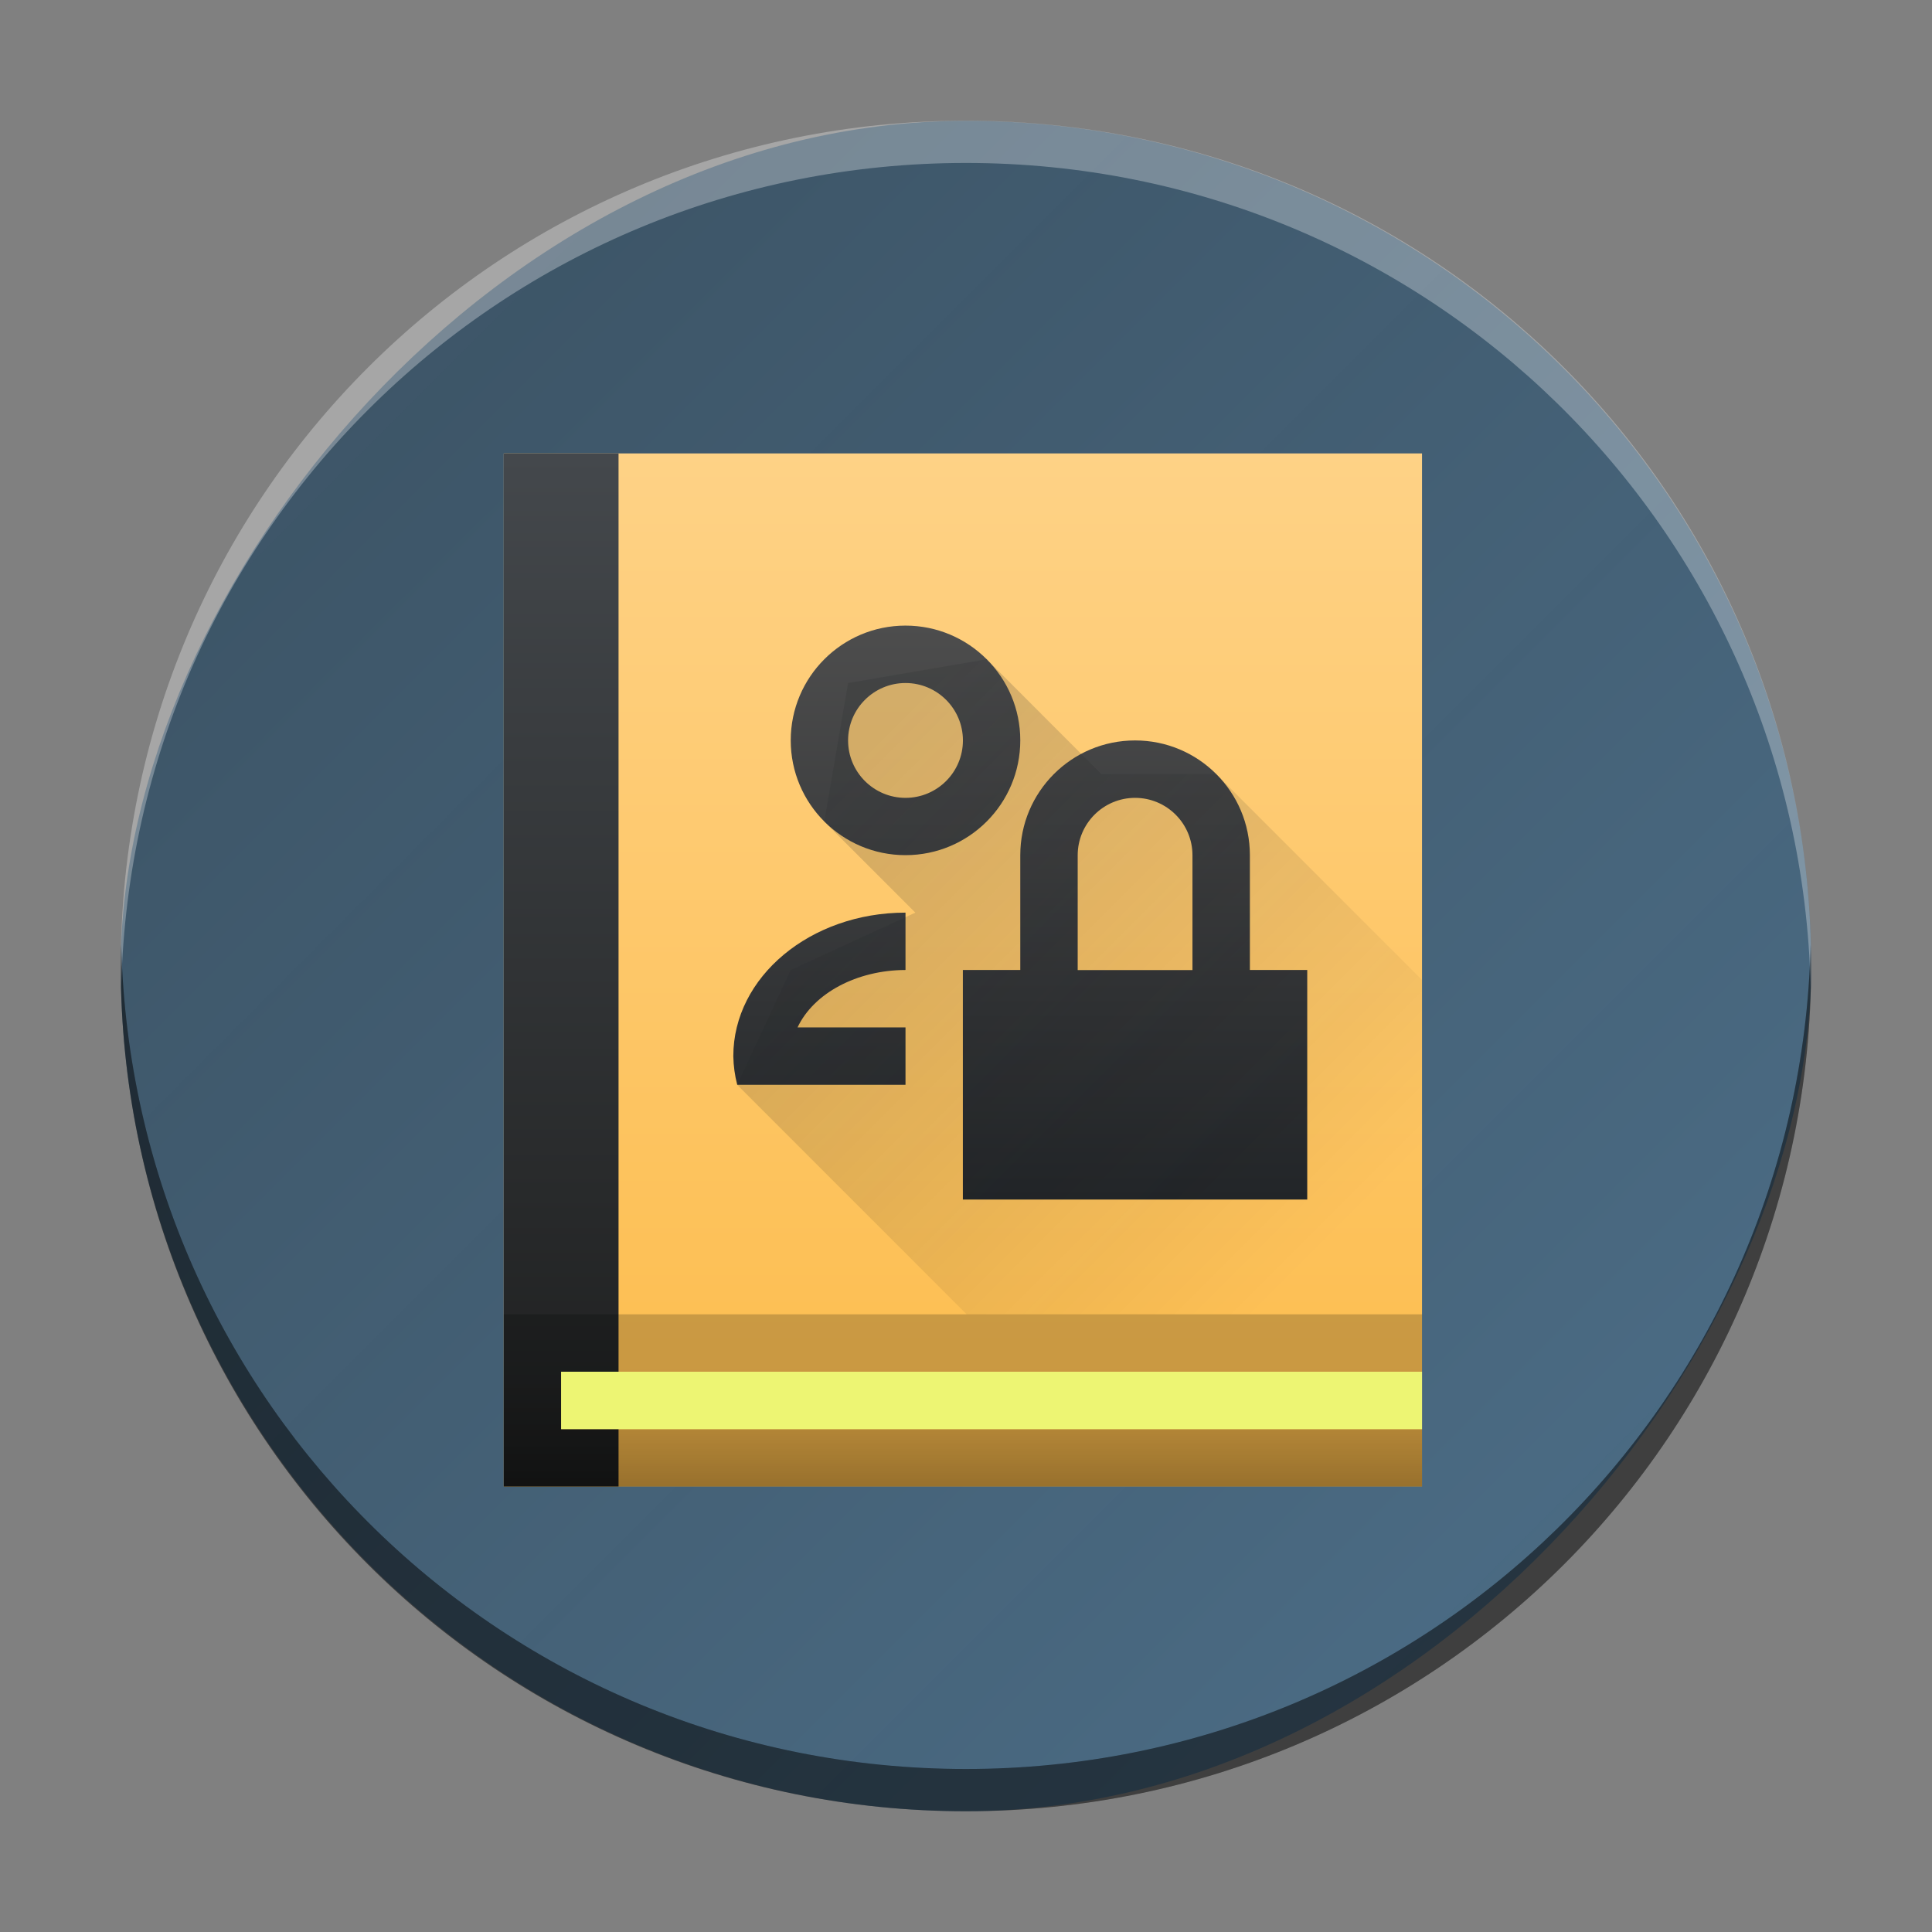 <?xml version="1.0" encoding="UTF-8" standalone="no"?>
<svg
   height="32"
   width="32"
   version="1.1"
   id="svg1243"
   sodipodi:docname="preferences-system-network-nis.svg"
   inkscape:version="1.2.1 (9c6d41e410, 2022-07-14)"
   xmlns:inkscape="http://www.inkscape.org/namespaces/inkscape"
   xmlns:sodipodi="http://sodipodi.sourceforge.net/DTD/sodipodi-0.dtd"
   xmlns:xlink="http://www.w3.org/1999/xlink"
   xmlns="http://www.w3.org/2000/svg"
   xmlns:svg="http://www.w3.org/2000/svg">
  <rect width="100%" height="100%" fill="#808080" stroke="none"/>
  <defs
     id="defs1247">
    <linearGradient
       inkscape:collect="always"
       xlink:href="#linearGradient929"
       id="linearGradient931"
       x1="-20"
       y1="20"
       x2="-2.001"
       y2="2.002"
       gradientUnits="userSpaceOnUse"
       gradientTransform="matrix(1.556,0,0,1.556,1.112,-1.112)" />
    <linearGradient
       inkscape:collect="always"
       id="linearGradient929">
      <stop
         style="stop-color:#4d6f89;stop-opacity:1;"
         offset="0"
         id="stop925" />
      <stop
         style="stop-color:#364e60;stop-opacity:0.941;"
         offset="1"
         id="stop927" />
    </linearGradient>
    <linearGradient
       id="c-2"
       gradientUnits="userSpaceOnUse"
       x1="4"
       x2="18"
       y1="4"
       y2="18"
       gradientTransform="translate(9,-22.866)">
      <stop
         offset="0"
         stop-color="#383e51"
         id="stop8" />
      <stop
         offset="1"
         stop-color="#655c6f"
         stop-opacity="0"
         id="stop10" />
    </linearGradient>
    <linearGradient
       id="a-0">
      <stop
         offset="0"
         stop-color="#c6cdd1"
         id="stop2" />
      <stop
         offset="1"
         stop-color="#e0e5e7"
         id="stop4" />
    </linearGradient>
    <linearGradient
       id="linearGradient1816"
       gradientTransform="matrix(0.444,0,0,0.429,-12.444,-14.459)"
       gradientUnits="userSpaceOnUse"
       x1="30"
       x2="30"
       y1="30"
       y2="2">
      <stop
         offset="0"
         stop-color="#fdbc4b"
         id="stop1216-2" />
      <stop
         offset="1"
         stop-color="#fed286"
         id="stop1218-3" />
    </linearGradient>
    <linearGradient
       id="linearGradient1820"
       gradientTransform="matrix(0.286,0,0,6.857,-23.436,-100.036)"
       gradientUnits="userSpaceOnUse"
       x1="38.691"
       x2="38.691"
       y1="14.355"
       y2="12.605">
      <stop
         offset="0"
         stop-color="#1d1e1e"
         id="stop1226-7" />
      <stop
         offset="1"
         stop-color="#44484c"
         id="stop1228-5" />
    </linearGradient>
    <linearGradient
       id="linearGradient1824"
       gradientUnits="userSpaceOnUse"
       x1="3"
       x2="3"
       y1="20"
       y2="18.071"
       gradientTransform="matrix(0.667,0,0,0.667,-12.667,-14.935)">
      <stop
         offset="0"
         stop-opacity=".4"
         id="stop1221-9" />
      <stop
         offset="1"
         stop-opacity=".2"
         id="stop1223-2" />
    </linearGradient>
    <linearGradient
       id="linearGradient1828"
       gradientUnits="userSpaceOnUse"
       x1="7"
       x2="7"
       y1="15"
       y2="5"
       gradientTransform="matrix(0.667,0,0,0.667,-12.667,-14.935)">
      <stop
         offset="0"
         stop-color="#232629"
         id="stop1211-2" />
      <stop
         offset="1"
         stop-color="#4d4d4d"
         id="stop1213-8" />
    </linearGradient>
    <linearGradient
       id="linearGradient1832"
       gradientUnits="userSpaceOnUse"
       x1="8.357"
       x2="16.714"
       y1="8.071"
       y2="16.429"
       gradientTransform="matrix(0.667,0,0,0.667,-12.667,-14.935)">
      <stop
         offset="0"
         stop-color="#292c2f"
         id="stop1206-9" />
      <stop
         offset="1"
         stop-opacity="0"
         id="stop1208-7" />
    </linearGradient>
    <linearGradient
       inkscape:collect="always"
       xlink:href="#c"
       id="linearGradient1841"
       gradientUnits="userSpaceOnUse"
       gradientTransform="matrix(0.634,0,0,0.611,5.809,6.288)"
       x1="30"
       y1="30"
       x2="30"
       y2="2" />
    <linearGradient
       inkscape:collect="always"
       xlink:href="#e"
       id="linearGradient1843"
       gradientUnits="userSpaceOnUse"
       gradientTransform="matrix(0.407,0,0,9.778,-9.864,-115.738)"
       x1="38.691"
       y1="14.355"
       x2="38.691"
       y2="12.605" />
    <linearGradient
       inkscape:collect="always"
       xlink:href="#d"
       id="linearGradient1845"
       gradientUnits="userSpaceOnUse"
       gradientTransform="matrix(0.951,0,0,0.951,5.492,5.609)"
       x1="3"
       y1="20"
       x2="3"
       y2="18.071" />
    <linearGradient
       inkscape:collect="always"
       xlink:href="#b"
       id="linearGradient1847"
       gradientUnits="userSpaceOnUse"
       gradientTransform="matrix(0.951,0,0,0.951,5.492,5.609)"
       x1="7"
       y1="15"
       x2="7"
       y2="5" />
    <linearGradient
       inkscape:collect="always"
       xlink:href="#a"
       id="linearGradient1849"
       gradientUnits="userSpaceOnUse"
       gradientTransform="matrix(0.951,0,0,0.951,5.492,5.609)"
       x1="8.357"
       y1="8.071"
       x2="16.714"
       y2="16.429" />
  </defs>
  <sodipodi:namedview
     id="namedview1245"
     pagecolor="#ffffff"
     bordercolor="#666666"
     borderopacity="1.0"
     inkscape:showpageshadow="2"
     inkscape:pageopacity="0.0"
     inkscape:pagecheckerboard="0"
     inkscape:deskcolor="#d1d1d1"
     showgrid="false"
     inkscape:zoom="10.727273"
     inkscape:cx="11"
     inkscape:cy="11.13983"
     inkscape:window-width="1920"
     inkscape:window-height="1000"
     inkscape:window-x="0"
     inkscape:window-y="0"
     inkscape:window-maximized="1"
     inkscape:current-layer="svg1243" />
  <linearGradient
     id="a"
     gradientUnits="userSpaceOnUse"
     x1="8.357"
     x2="16.714"
     y1="8.071"
     y2="16.429"
     gradientTransform="matrix(0.667,0,0,0.667,-12.667,-14.935)">
    <stop
       offset="0"
       stop-color="#292c2f"
       id="stop1206" />
    <stop
       offset="1"
       stop-opacity="0"
       id="stop1208" />
  </linearGradient>
  <linearGradient
     id="b"
     gradientUnits="userSpaceOnUse"
     x1="7"
     x2="7"
     y1="15"
     y2="5"
     gradientTransform="matrix(0.667,0,0,0.667,-12.667,-14.935)">
    <stop
       offset="0"
       stop-color="#232629"
       id="stop1211" />
    <stop
       offset="1"
       stop-color="#4d4d4d"
       id="stop1213" />
  </linearGradient>
  <linearGradient
     id="c"
     gradientTransform="matrix(0.444,0,0,0.429,-12.444,-14.459)"
     gradientUnits="userSpaceOnUse"
     x1="30"
     x2="30"
     y1="30"
     y2="2">
    <stop
       offset="0"
       stop-color="#fdbc4b"
       id="stop1216" />
    <stop
       offset="1"
       stop-color="#fed286"
       id="stop1218" />
  </linearGradient>
  <linearGradient
     id="d"
     gradientUnits="userSpaceOnUse"
     x1="3"
     x2="3"
     y1="20"
     y2="18.071"
     gradientTransform="matrix(0.667,0,0,0.667,-12.667,-14.935)">
    <stop
       offset="0"
       stop-opacity=".4"
       id="stop1221" />
    <stop
       offset="1"
       stop-opacity=".2"
       id="stop1223" />
  </linearGradient>
  <linearGradient
     id="e"
     gradientTransform="matrix(0.286,0,0,6.857,-23.436,-100.036)"
     gradientUnits="userSpaceOnUse"
     x1="38.691"
     x2="38.691"
     y1="14.355"
     y2="12.605">
    <stop
       offset="0"
       stop-color="#1d1e1e"
       id="stop1226" />
    <stop
       offset="1"
       stop-color="#44484c"
       id="stop1228" />
  </linearGradient>
  <rect
     width="27.999"
     x="-29.999"
     y="2.002"
     rx="13.999"
     height="27.997"
     transform="scale(-1,1)"
     id="rect223"
     ry="13.999"
     style="fill:url(#linearGradient931);fill-opacity:1;stroke-width:1.556" />
  <path
     style="display:inline;overflow:visible;opacity:0.3;fill:#000000;fill-opacity:1;stroke-width:1.96;stroke-opacity:0.55"
     d="m 2.008,15.651 c -0.003,0.117 -0.008,0.233 -0.008,0.35 0,7.755 6.244,13.999 13.999,13.999 7.756,0 13.999,-6.243 13.999,-13.999 0,-0.117 -0.005,-0.233 -0.008,-0.35 -0.185,7.592 -6.356,13.649 -13.991,13.649 -7.638,0 -13.806,-6.057 -13.991,-13.649"
     id="path225" />
  <path
     d="m 2.008,16.348 c -0.003,-0.117 -0.008,-0.232 -0.008,-0.35 0,-7.755 6.244,-13.999 13.999,-13.999 7.756,0 13.999,6.243 13.999,13.999 0,0.117 -0.005,0.233 -0.008,0.35 C 29.805,8.756 23.635,2.699 15.999,2.699 c -7.638,0 -13.806,6.057 -13.991,13.649"
     style="display:inline;overflow:visible;opacity:0.3;fill:#ffffff;fill-opacity:1;stroke-width:1.96;stroke-opacity:0.55"
     id="path229" />
  <path
     style="display:inline;overflow:visible;opacity:0.3;fill:#000000;fill-opacity:1;stroke-width:1.96;stroke-opacity:0.55"
     d="m 2.008,15.651 c -0.003,0.117 -0.008,0.233 -0.008,0.35 0,7.755 6.244,13.999 13.999,13.999 7.756,0 13.999,-6.243 13.999,-13.999 0,-0.117 -0.005,-0.233 -0.008,-0.35 -0.185,7.592 -6.356,13.649 -13.991,13.649 -7.638,0 -13.806,-6.057 -13.991,-13.649"
     id="path3401" />
  <path
     d="M 8.344,7.51 H 23.553 V 24.621 H 8.344 Z"
     fill="url(#c)"
     stroke-width="0.622"
     id="path1231-3"
     style="fill:url(#linearGradient1841)" />
  <path
     d="M 8.344,7.51 V 24.621 H 10.245 V 23.671 H 9.294 v -0.951 H 10.245 V 7.51 Z"
     fill="url(#e)"
     stroke-width="0.611"
     id="path1233-6"
     style="fill:url(#linearGradient1843)" />
  <path
     d="m 8.344,21.769 v 2.852 H 23.553 V 23.671 H 10.245 v -0.951 h 13.309 v -0.951 z"
     fill="url(#d)"
     fill-rule="evenodd"
     stroke-width="0.611"
     id="path1235-1"
     style="fill:url(#linearGradient1845)" />
  <path
     d="M 9.294,22.72 H 23.553 v 0.951 H 9.294 Z"
     fill="#edf573"
     stroke-width="0.768"
     id="path1237-2" />
  <path
     d="m 14.998,10.362 c -1.05,0 -1.901,0.851 -1.901,1.901 0,1.05 0.851,1.901 1.901,1.901 1.05,0 1.901,-0.851 1.901,-1.901 0,-1.05 -0.851,-1.901 -1.901,-1.901 z m 0,0.951 c 0.525,0 0.951,0.426 0.951,0.951 0,0.525 -0.426,0.951 -0.951,0.951 -0.525,0 -0.951,-0.426 -0.951,-0.951 0,-0.525 0.426,-0.951 0.951,-0.951 z m 3.802,0.951 c -1.05,0 -1.901,0.851 -1.901,1.901 v 1.901 h -0.951 v 3.802 h 5.704 V 16.066 H 20.702 v -1.901 c 0,-1.05 -0.851,-1.901 -1.901,-1.901 z m 0,0.951 c 0.525,0 0.951,0.426 0.951,0.951 v 1.901 H 17.85 v -1.901 c 0,-0.525 0.426,-0.951 0.951,-0.951 z m -3.802,1.901 c -1.575,0 -2.852,1.064 -2.852,2.377 0.003,0.16 0.024,0.319 0.065,0.475 h 2.787 v -0.951 h -1.788 c 0.268,-0.569 0.984,-0.949 1.788,-0.951 z"
     fill="url(#b)"
     id="path1239-9"
     style="fill:url(#linearGradient1847);stroke-width:0.951" />
  <path
     d="m 16.342,10.919 -2.295,0.394 -0.394,2.295 1.508,1.508 -2.065,0.951 -0.886,1.901 3.802,3.802 h 7.54 v -5.54 l -3.409,-3.409 h -1.901 z"
     fill="url(#a)"
     opacity="0.2"
     stroke-width="0.611"
     id="path1241-3"
     style="fill:url(#linearGradient1849)" />
</svg>
